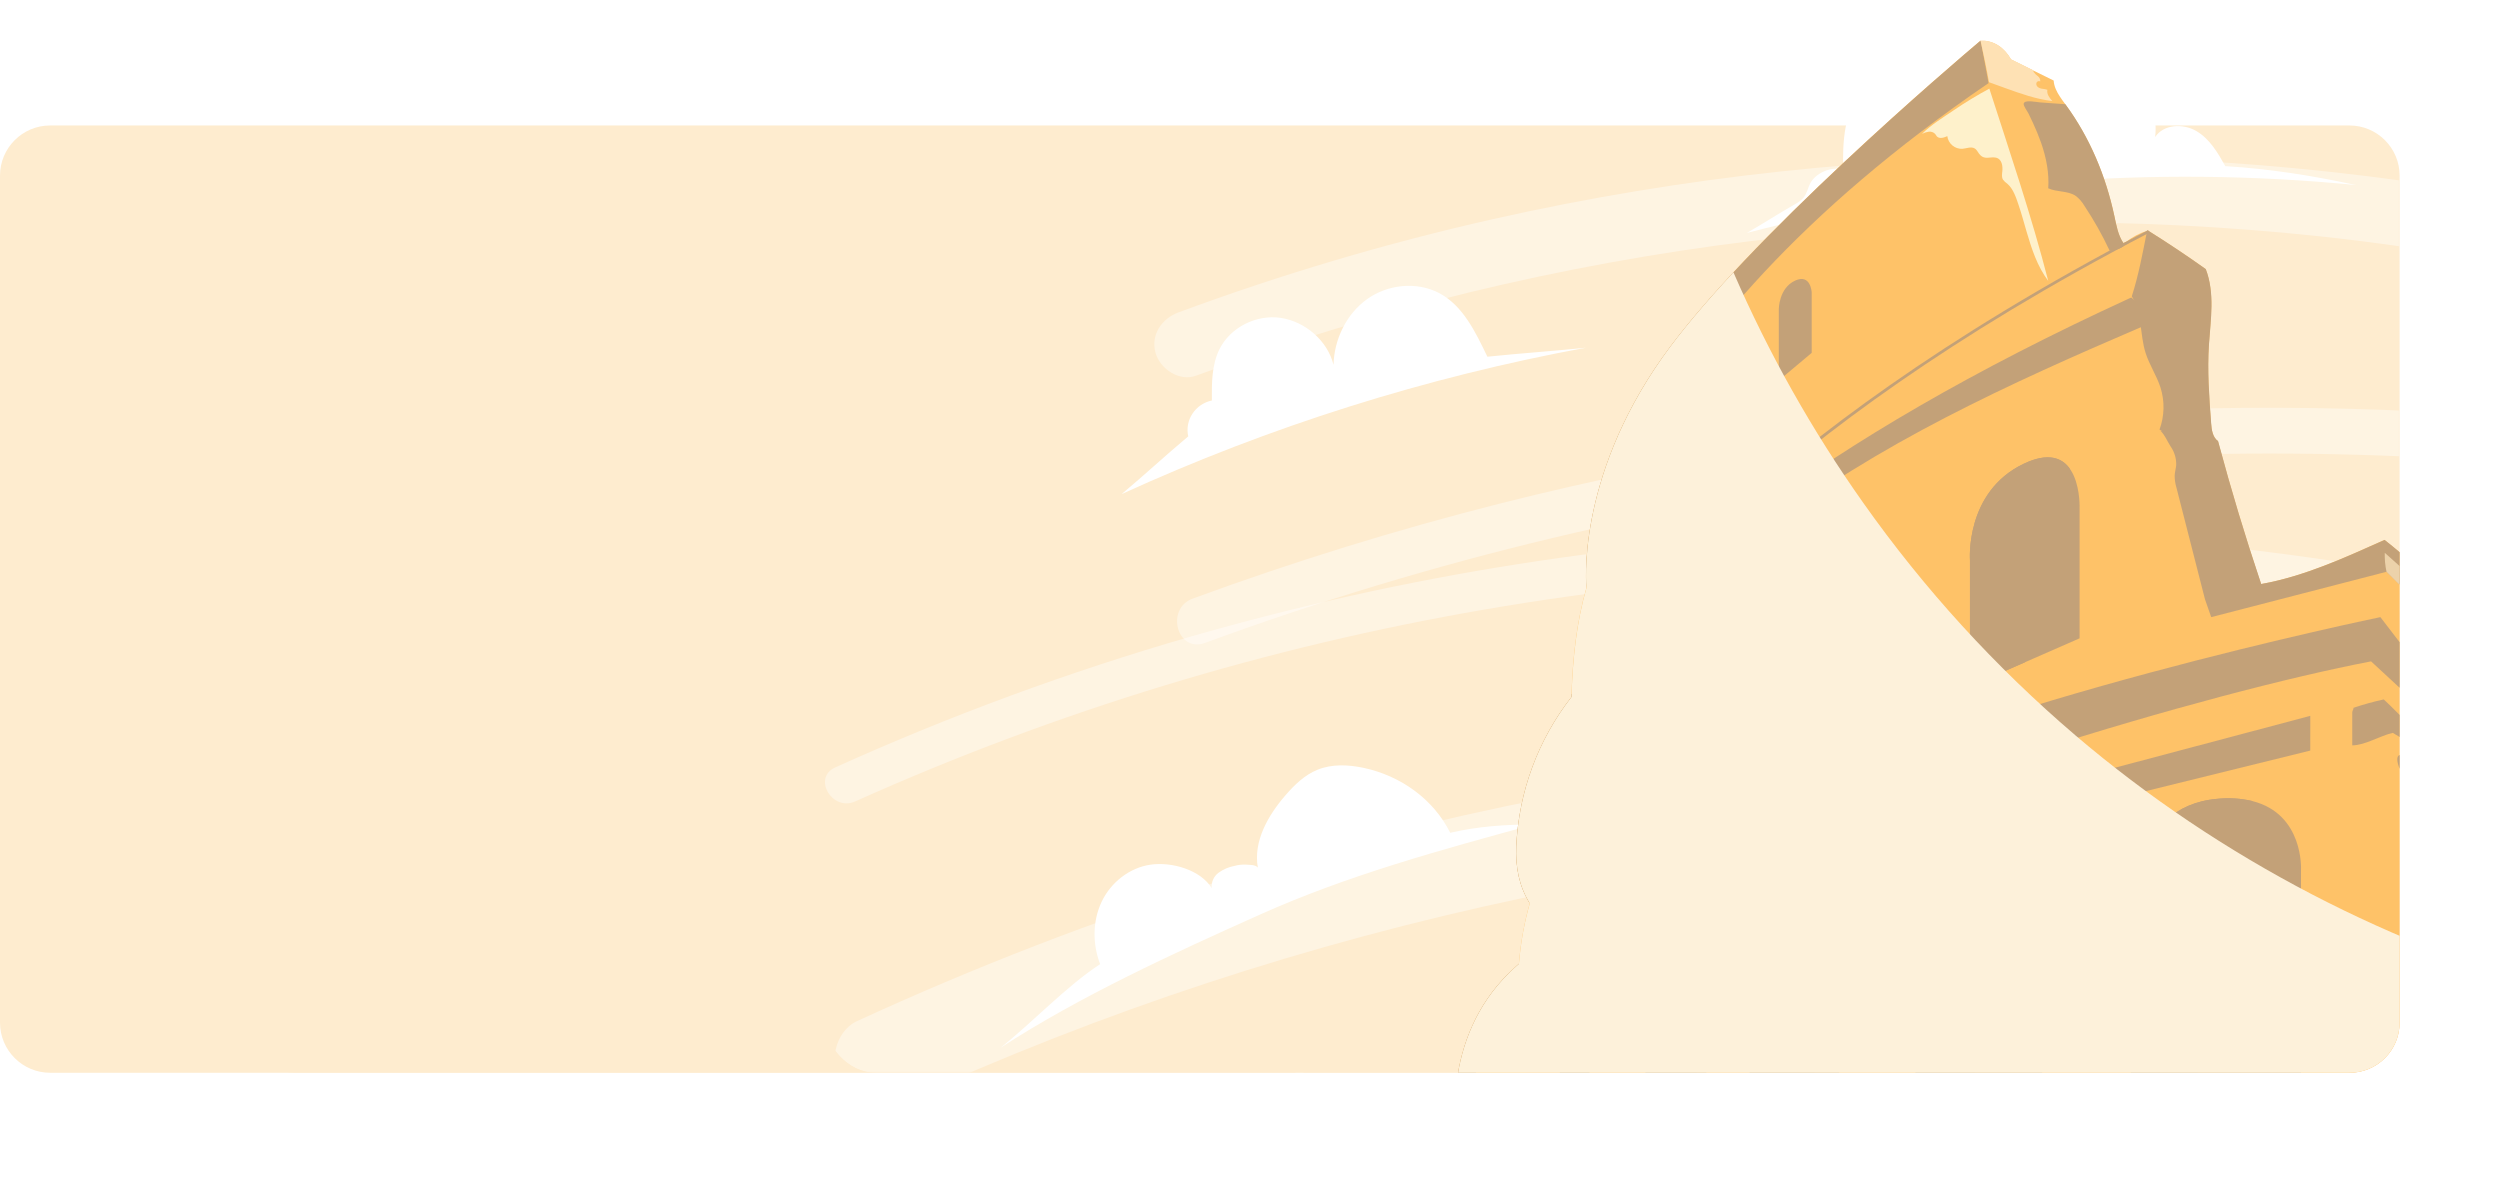 <svg width="797" height="377" viewBox="0 0 797 377" fill="none" xmlns="http://www.w3.org/2000/svg">
<g opacity="0.65" filter="url(#filter0_f_1925_340)">
<path d="M79.796 87.252C79.796 79.381 86.177 73 94.048 73H746.952C754.823 73 761.204 79.381 761.204 87.252V327.748C761.204 335.619 754.823 342 746.952 342H94.048C86.177 342 79.796 335.619 79.796 327.748V87.252Z" fill="#FEECCF"/>
<g clip-path="url(#clip0_1925_340)">
<g clip-path="url(#clip1_1925_340)">
<g opacity="0.4">
<path opacity="0.4" d="M738.533 147.167C656.583 149.369 575.235 158.93 496.107 175.66C473.949 180.35 452.02 185.604 430.319 191.421C425.212 192.787 421.838 196.759 423.336 200.989C424.7 204.855 430.507 207.796 435.637 206.424C511.391 186.168 590.133 172.533 669.856 166.313C692.686 164.531 715.578 163.335 738.533 162.725C743.929 162.579 748.532 159.254 748.532 154.947C748.528 150.845 743.949 147.021 738.533 147.167Z" fill="white"/>
<path opacity="0.4" d="M665.337 231.897C579.889 215.619 489.839 215.123 404.032 230.188C379.965 234.418 356.287 239.89 333.154 246.566C329.404 247.646 326.854 250.468 327.98 253.653C328.974 256.46 333.322 258.765 337.091 257.677C417.792 234.412 504.987 226.097 590.544 233.26C614.415 235.284 638.085 238.542 661.399 243.011C670.659 244.775 674.612 233.664 665.337 231.897Z" fill="white"/>
<path opacity="0.4" d="M660.065 266.971C574.962 259.275 488.768 263.713 405.712 280.068C382.236 284.698 359.085 290.277 336.355 296.781C330.142 298.557 332.836 306.359 339.112 304.561C441.621 275.219 551.584 265.104 660.065 275.037C662.869 275.293 665.222 273.003 665.25 271.004C665.281 268.617 662.829 267.224 660.065 266.971Z" fill="white"/>
<path opacity="0.4" d="M634.407 296.178C585.233 287.641 534.871 283.963 484.513 285.229C434.15 286.488 384.185 292.619 335.768 303.478C308.471 309.631 281.773 317.291 255.877 326.401C250.669 328.226 255.185 334.191 260.362 332.372C305.603 316.556 353.227 305.241 402.107 298.693C450.759 292.153 500.265 290.325 549.495 293.252C577.271 294.908 604.859 298.114 632.045 302.845C637.617 303.812 639.998 297.148 634.407 296.178Z" fill="white"/>
<path opacity="0.4" d="M646.778 307.983C568.259 299.676 487.75 304.777 412.125 323.33C390.711 328.61 369.741 334.922 349.336 342.23C345.336 343.656 344.351 348.155 346.415 350.901C348.816 354.095 353.547 354.606 357.563 353.173C426.49 328.598 502.464 316.21 578.25 316.703C599.722 316.814 621.164 317.984 642.446 320.206C646.802 320.666 651.193 319.388 652.471 315.778C653.515 312.825 651.169 308.445 646.778 307.983Z" fill="white"/>
</g>
<path d="M503.465 232.628C548.183 223.558 594.612 220.712 640.604 224.225C630.892 222.588 621.097 221.359 611.177 220.909C609.503 218.558 607.658 216.125 604.674 214.756C601.691 213.388 597.276 213.54 595.388 215.8C595.632 214.162 595.445 212.502 594.839 210.922C594.233 209.342 593.22 207.875 591.862 206.608C590.505 205.342 588.83 204.304 586.941 203.556C585.051 202.809 582.986 202.368 580.871 202.261C578.756 202.153 576.635 202.381 574.636 202.931C572.638 203.481 570.804 204.341 569.246 205.459C567.688 206.577 566.438 207.93 565.573 209.435C564.708 210.94 564.245 212.566 564.213 214.215C560.67 209.534 555.301 205.477 548.654 203.765C542.007 202.052 533.952 203.184 529.495 207.356C525.401 211.174 524.967 216.569 525.17 221.542C522.523 220.873 518.887 222.089 517.667 224.036C517.197 224.787 516.99 225.648 516.349 226.323C515.77 226.931 514.898 227.327 514.05 227.704C510.359 229.34 507.148 230.992 503.465 232.628Z" fill="white"/>
<path d="M362.714 278.45C396.076 266.575 431.193 257.946 467.27 252.759C459.841 253.367 452.502 253.738 445.057 254.343C442.422 250.085 439.583 245.371 434.183 243.172C429.1 241.101 422.578 241.651 417.933 244.267C413.287 246.882 410.57 251.311 410.417 255.764C409.088 251.557 404.075 248.184 398.57 247.533C393.064 246.882 387.133 249.197 384.701 253.093C382.996 255.824 383 259.003 383.035 262.026C382.144 262.169 381.299 262.448 380.547 262.846C379.796 263.244 379.153 263.754 378.656 264.347C378.163 264.926 377.826 265.577 377.664 266.26C377.502 266.943 377.519 267.644 377.713 268.322C372.286 271.865 368.145 274.907 362.714 278.45Z" fill="white"/>
<path d="M407.088 345.888C421.028 338.823 437.196 333.047 452.414 327.719C467.734 322.356 484.02 318.898 500.227 315.437C495.269 315.437 490.452 315.696 485.615 316.572C482.683 311.976 476.958 308.798 470.51 307.718C467.832 307.271 464.958 307.167 462.424 307.973C460.196 308.682 458.409 310.035 456.837 311.456C453.787 314.211 451.202 317.73 452.012 321.313C451.574 320.909 450.643 320.963 449.963 320.915C449.281 320.887 448.599 320.946 447.941 321.088C446.926 321.235 445.967 321.557 445.134 322.031C444.724 322.272 444.401 322.591 444.195 322.958C443.99 323.324 443.909 323.726 443.961 324.124C442.006 321.633 437.005 320.507 433.298 320.918C429.591 321.328 426.322 323.351 424.723 325.997C423.124 328.643 423.132 331.776 424.469 334.492C418.58 337.485 412.594 342.491 407.088 345.888Z" fill="white"/>
<path d="M725.982 422.157C722.854 422.242 721.043 422.361 717.931 422.361H467.371C469.792 413.93 472.873 404.486 475.285 396.055C471.829 390.37 470.276 373.852 485.061 362.474C485.585 362.063 486.136 361.668 486.707 361.279C486.897 361.135 487.096 360.998 487.305 360.868C487.305 360.765 487.305 360.664 487.336 360.564C487.713 357.077 488.518 353.627 489.741 350.259C487.297 347.194 486.519 343.848 486.707 340.25C487.258 330.721 491.605 321.561 499.145 314.038C499.145 313.883 499.145 313.734 499.145 313.573C499.418 307.256 500.251 300.975 502.5 294.898C502.5 294.898 499.974 276.132 519.61 254.465C538.187 233.978 585.73 202.501 590.798 199.168L591.189 198.903L591.232 198.879C594.321 198.879 596.526 200.123 598.086 202.191L602.997 204.086L607.689 205.89C607.768 206.924 608.366 207.845 609.105 208.724C609.496 209.183 609.887 209.618 610.317 210.05C610.34 210.075 610.356 210.102 610.38 210.126C615.826 215.905 619.435 222.66 621.351 229.674C621.817 231.344 622.11 232.986 623.377 234.397C623.557 234.282 623.854 234.257 624.045 234.145V234.169C625.443 233.321 627.022 232.671 628.71 232.25L628.894 232.201C633.325 234.355 637.664 236.612 641.911 238.975C643.983 243.175 643.009 247.758 642.622 252.242C642.231 256.804 642.677 261.403 643.107 265.974C643.224 267.145 643.447 268.477 644.671 269.158C644.695 269.238 644.725 269.316 644.761 269.393C644.847 269.672 644.941 269.952 645.047 270.223C647.627 277.638 650.462 284.99 653.551 292.28C653.821 292.931 654.098 293.578 654.388 294.229C654.437 294.22 654.486 294.214 654.536 294.211C664.077 292.885 673.305 289.579 682.161 286.489C692.242 292.657 700.058 299.631 708.14 307.375C709.743 307.213 711.659 307.213 712.934 307.983C713.716 308.46 714.162 309.199 714.791 309.792C715.294 310.258 715.917 310.635 716.619 310.901C717.322 311.167 718.089 311.314 718.869 311.335C721.051 311.423 723.213 311.698 725.317 312.153L725.372 322.494L725.63 362.145L725.982 422.157Z" fill="#FEC268"/>
<g style="mix-blend-mode:multiply">
<path d="M708.168 307.371C700.089 299.621 692.265 292.647 682.185 286.485C673.336 289.572 664.105 292.872 654.56 294.205C654.509 294.205 654.458 294.205 654.411 294.223C650.864 286.023 647.655 277.745 644.785 269.389C644.757 269.31 644.726 269.234 644.703 269.155C643.467 268.474 643.24 267.138 643.139 265.968C642.701 261.405 642.259 256.813 642.65 252.235C643.041 247.755 644.007 243.169 641.938 238.971C637.689 236.617 633.346 234.358 628.91 232.195L628.726 232.244C627.729 236.121 626.833 239.978 625.277 243.746C627.623 246.645 627.056 250.416 628.386 253.692C629.238 255.776 630.865 257.646 631.725 259.72C632.715 262.139 632.642 264.746 631.518 267.129C631.737 267.239 631.96 267.336 632.179 267.434L631.744 267.348C632.804 268.157 633.223 269.143 634.036 270.113C634.892 271.069 635.326 272.215 635.271 273.38C635.205 273.988 634.966 274.56 634.931 275.165C634.921 275.886 635.052 276.604 635.322 277.294C637.47 283.833 639.614 290.372 641.754 296.912L643.154 300.035L682.619 292.079L706.596 310.175L708.183 307.371H708.168Z" fill="#C3A178"/>
</g>
<g style="mix-blend-mode:multiply">
<path d="M640.351 257.339C635.823 254.809 631.467 252.22 627.678 249.045C597.879 259.012 567.928 269.584 542.301 285.056C516.674 300.528 481.862 329.629 489.749 350.253C487.301 347.191 486.519 343.845 486.715 340.244C487.26 330.715 491.606 321.555 499.149 314.035C499.149 313.877 499.149 313.731 499.149 313.57C516.901 294.141 553.011 269.739 625.14 243.957C630.556 247.272 635.698 250.663 640.327 254.602C640.312 255.487 640.351 256.463 640.351 257.339Z" fill="#C3A178"/>
</g>
<g style="mix-blend-mode:multiply">
<path d="M588.843 312.179V290.062C588.843 290.062 587.67 278.042 600.964 273.118C614.258 268.194 613.523 281.062 613.523 281.062V303.751L588.843 312.179Z" fill="#C3A178"/>
</g>
<g style="mix-blend-mode:multiply">
<path d="M601.203 307.961V290.062C601.203 290.062 600.155 279.301 611.314 273.973C609.574 272.09 606.481 271.077 600.968 273.118C587.674 278.042 588.847 290.062 588.847 290.062V312.18L601.203 307.961Z" fill="#C3A178"/>
</g>
<g style="mix-blend-mode:multiply">
<path d="M572.213 317.044V293.402C572.213 293.402 572.072 284.545 564.936 287.809C556.545 291.647 556.334 303.418 556.334 303.418V323.644L572.213 317.044Z" fill="#C3A178"/>
</g>
<g style="mix-blend-mode:multiply">
<path d="M565.022 304.668C565.022 304.668 565.206 294.868 571.615 290.239C570.833 288.08 569.058 285.923 564.936 287.806C556.545 291.644 556.334 303.415 556.334 303.415V323.644L565.026 320.033L565.022 304.668Z" fill="#C3A178"/>
</g>
<g style="mix-blend-mode:multiply">
<path d="M544.592 327.205V307.11C544.592 307.11 544.029 299.662 536.545 302.98C529.061 306.298 529.702 314.668 529.702 314.668V335.594L544.592 327.205Z" fill="#C3A178"/>
</g>
<g style="mix-blend-mode:multiply">
<path d="M542.133 328.586V316.983C542.133 316.983 541.789 312.457 544.592 308.74V307.107C544.592 307.107 544.029 299.658 536.545 302.977C529.061 306.295 529.702 314.665 529.702 314.665V335.59L542.133 328.586Z" fill="#C3A178"/>
</g>
<g style="mix-blend-mode:multiply">
<path d="M521.644 339.288V322.198C521.644 322.198 521.804 315.687 516.56 317.064C511.317 318.442 511.411 328.081 511.411 328.081V345.113L521.644 339.288Z" fill="#C3A178"/>
</g>
<g style="mix-blend-mode:multiply">
<path d="M505.788 347.3V335.846C505.788 335.846 505.546 331.399 502.488 331.965C499.43 332.531 499.751 339.225 499.751 339.225V351.747L505.788 347.3Z" fill="#C3A178"/>
</g>
<g style="mix-blend-mode:multiply">
<path d="M663.369 344.359V383.673C658.638 383.935 648.609 384.82 639.999 385.626C631.905 386.374 625.062 387.052 625.062 387.052V351.744C625.062 351.744 624.734 333.212 644.538 331.913C647.17 331.7 649.829 331.832 652.405 332.303C664.054 334.593 663.369 344.359 663.369 344.359Z" fill="#C3A178"/>
</g>
<g style="mix-blend-mode:multiply">
<path d="M692.468 311.338L692.285 317.271L679.143 307.797C642.278 313.302 567.169 330.654 519.958 348.866C466.194 369.609 475.285 396.055 475.285 396.055C471.829 390.373 470.3 373.828 485.065 362.474C485.6 362.066 486.148 361.671 486.711 361.279C486.906 361.136 487.102 360.993 487.309 360.862C500.799 351.491 521.522 342.78 544.592 333.212C588.682 314.911 681.243 300.035 681.243 300.035C681.243 300.035 691.612 310.617 692.468 311.338Z" fill="#C3A178"/>
</g>
<g style="mix-blend-mode:multiply">
<path d="M665.461 317.357C665.031 317.439 618.677 327.038 618.677 327.038V351.412H619.85V332.214L665.454 323.449L665.461 317.357Z" fill="#C3A178"/>
</g>
<g style="mix-blend-mode:multiply">
<path d="M609.77 329.626V334.885L575.216 343.312V353.31H573.953V338.349L609.77 329.626Z" fill="#C3A178"/>
</g>
<g style="mix-blend-mode:multiply">
<path d="M562.981 341.466L536.154 350.159V364.076H537.656V352.771L562.981 345.922V341.466Z" fill="#C3A178"/>
</g>
<g style="mix-blend-mode:multiply">
<path d="M684.038 320.343C687.217 321.766 689.958 323.579 692.617 325.544C693.188 325.291 693.7 324.917 694.271 324.665C690.29 321.176 686.396 317.642 681.997 314.473C679.696 314.865 677.425 315.355 675.194 315.942C675.194 316.301 674.904 316.41 674.904 316.772V322.533C677.802 322.533 681.207 320.82 684.038 320.343Z" fill="#C3A178"/>
</g>
<g style="mix-blend-mode:multiply">
<path d="M691.858 336.886C692.863 338.44 693.868 339.992 694.736 341.594C695.604 343.197 696.351 344.879 697.137 346.531C702.893 358.621 711.292 369.829 719.644 380.966C720.934 376.663 718.991 372.146 716.363 368.244C713.735 364.342 710.381 360.668 708.519 356.492C707.088 353.271 706.592 349.852 705.524 346.546C704.457 343.24 702.689 339.913 699.327 337.726C699.014 337.522 699.002 335.335 698.869 334.9C698.594 333.976 698.201 333.075 697.696 332.212C696.63 330.404 695.126 328.773 693.266 327.409C691.487 326.101 689.285 324.912 686.936 324.316C683.061 323.333 686.228 327.771 686.869 328.878C688.421 331.585 690.142 334.237 691.858 336.886Z" fill="#C3A178"/>
</g>
<g style="mix-blend-mode:multiply">
<path d="M593.03 206.342C506.969 252.083 502.519 294.889 502.519 294.889C502.519 294.889 499.993 276.123 519.63 254.462C538.207 233.971 586.192 202.203 591.259 198.872L593.03 206.342Z" fill="#C3A178"/>
</g>
<g style="mix-blend-mode:multiply">
<path d="M511.634 302.429L511.098 302.171C511.164 302.089 517.933 293.749 535.775 281.011C552.225 269.265 581.738 251.256 628.925 232.15L629.215 232.585C539.055 269.085 511.896 302.101 511.634 302.429Z" fill="#C3A178"/>
</g>
<g style="mix-blend-mode:multiply">
<path d="M545.812 258.51L553.218 253.668V243.068C553.218 243.068 553.022 239.741 549.515 240.979C545.812 242.287 545.812 245.991 545.812 245.991V258.51Z" fill="#C3A178"/>
</g>
<g style="mix-blend-mode:multiply">
<path d="M652.405 332.302C648.495 333.443 644.703 335.04 642.63 337.777C640.699 340.347 640.605 343.48 640.562 346.457C640.377 359.509 640.192 372.561 640.007 385.613C631.913 386.361 625.07 387.04 625.07 387.04V351.743C625.07 351.743 624.741 333.212 644.546 331.913C647.176 331.7 649.832 331.832 652.405 332.302Z" fill="#C3A178"/>
</g>
<g style="mix-blend-mode:multiply">
<path d="M682.228 288.748C686.171 291.404 689.885 294.26 693.344 297.297C697.645 301.072 701.634 305.184 707.03 307.988C706.645 308.677 706.49 309.43 706.58 310.178C698.474 304.226 690.439 298.261 682.619 292.078C682.315 290.984 682.183 289.866 682.228 288.748Z" fill="#ECD2AA"/>
</g>
<g style="mix-blend-mode:multiply">
<path d="M624.061 234.166C623.924 234.44 623.714 234.688 623.444 234.894C623.174 235.1 622.852 235.259 622.497 235.361C621.785 235.562 621.04 235.685 620.284 235.726C618.636 232.991 616.73 230.354 614.583 227.837C614.086 227.174 613.428 226.593 612.647 226.124C610.864 225.188 608.417 225.498 606.466 224.792C606.704 222.094 606.008 219.381 604.87 216.827C604.338 215.646 603.717 214.488 603.048 213.35C602.72 212.79 602.381 212.237 602.032 211.689C601.793 211.309 600.89 210.379 600.937 209.977C601.019 209.168 603.885 209.688 604.726 209.731L609.629 210.001C609.863 210.001 610.094 210.026 610.321 210.05C610.348 210.074 610.368 210.099 610.391 210.123C615.83 215.902 619.439 222.663 621.359 229.671C621.821 231.347 622.219 233.105 623.486 234.516C623.678 234.391 623.866 234.275 624.061 234.166Z" fill="#C3A178"/>
</g>
<g style="mix-blend-mode:multiply">
<path d="M593.21 207.306C590.477 208.45 587.822 209.705 585.257 211.066C582.798 212.376 580.174 213.605 578.051 215.241C578.525 215.054 579.034 214.926 579.56 214.864C579.824 214.835 580.092 214.855 580.344 214.923C580.595 214.991 580.823 215.104 581.007 215.254C581.155 215.391 581.257 215.558 581.398 215.692C581.977 216.16 582.981 215.917 583.744 215.643C583.846 216.278 584.253 216.86 584.883 217.272C585.513 217.684 586.32 217.897 587.142 217.866C588.084 217.802 589.097 217.425 589.91 217.802C590.485 218.07 590.692 218.624 591.185 218.989C592.233 219.795 593.402 219.232 594.614 219.405C596.084 219.618 596.264 220.941 596.123 221.875C596.049 222.346 595.967 222.857 596.272 223.268C596.545 223.552 596.878 223.798 597.257 223.995C598.591 224.871 599.259 226.486 599.795 227.73C600.456 229.251 600.999 230.814 601.578 232.362C602.716 235.403 604.002 238.481 606.466 241.045C602.774 229.81 597.769 218.35 593.21 207.306Z" fill="#FEF1CB"/>
</g>
<g style="mix-blend-mode:multiply">
<path d="M564.827 279.986C553.325 267.318 543.531 253.763 535.599 239.535C529.366 244.766 523.775 249.876 519.63 254.456C499.993 276.117 502.519 294.883 502.519 294.883C500.275 300.966 499.438 307.241 499.164 313.564C499.164 313.719 499.164 313.868 499.164 314.029C491.617 321.55 487.269 330.713 486.722 340.244C486.527 343.845 487.309 347.191 489.757 350.253C488.529 353.621 487.722 357.073 487.348 360.561C487.348 360.661 487.348 360.759 487.317 360.865C487.113 360.999 486.926 361.136 486.719 361.279C486.145 361.664 485.596 362.063 485.072 362.474C470.3 373.828 471.829 390.374 475.285 396.055C472.873 404.486 469.788 413.93 467.375 422.361H717.931C721.059 422.361 722.87 422.242 725.982 422.157L725.665 366.717C684.218 358.173 645.191 342.431 612.565 320.766C594.537 308.768 578.501 295.069 564.827 279.986Z" fill="#FDF1DA"/>
</g>
<g style="mix-blend-mode:multiply">
<path d="M607.384 209.487C603.74 209.159 600.252 208.186 596.804 207.215C595.576 206.875 594.352 206.53 593.132 206.181C592.592 203.775 591.908 201.294 591.22 198.882L591.263 198.857C594.352 198.857 596.557 200.101 598.117 202.17L603.028 204.064C603.073 204.181 603.129 204.295 603.197 204.405C603.461 204.687 603.782 204.933 604.147 205.135C604.328 205.238 604.472 205.377 604.562 205.537C604.653 205.698 604.688 205.874 604.663 206.047C604.584 206.012 604.497 205.992 604.406 205.987C604.316 205.983 604.226 205.994 604.142 206.021C604.058 206.047 603.983 206.089 603.923 206.141C603.863 206.194 603.819 206.256 603.795 206.324C603.76 206.464 603.779 206.608 603.848 206.739C603.918 206.871 604.035 206.983 604.186 207.063C604.493 207.221 604.847 207.317 605.214 207.34C605.576 207.368 605.932 207.426 606.278 207.513C606.071 208.256 606.763 208.937 607.384 209.487Z" fill="#FEE1B4"/>
</g>
<g style="mix-blend-mode:multiply">
<path d="M725.63 362.878C724.097 362.574 722.565 362.27 721.098 361.965C719.785 361.689 718.4 361.388 717.423 360.585C716.919 360.171 716.531 359.633 715.933 359.319C715.241 358.948 714.369 358.939 713.587 358.711C712.849 358.487 712.203 358.111 711.72 357.622C711.238 357.133 710.937 356.55 710.85 355.937C710.365 352.847 709.884 349.73 708.676 346.785C708.019 345.17 707.143 343.625 706.416 342.026C704.392 337.55 703.55 332.803 703.941 328.068C706.752 325.063 710.811 322.578 715.241 321.833C718.639 321.275 722.173 321.501 725.407 322.484L725.63 362.878Z" fill="#C3A178"/>
</g>
</g>
</g>
</g>
<path d="M0 56C0 47.163 7.163 40 16 40H749C757.837 40 765 47.163 765 56V326C765 334.837 757.837 342 749 342H16C7.163 342 0 334.837 0 326V56Z" fill="#FEECCF"/>
<g clip-path="url(#clip2_1925_340)">
<mask id="mask0_1925_340" style="mask-type:alpha" maskUnits="userSpaceOnUse" x="262" y="40" width="503" height="302">
<rect x="262" y="40" width="503" height="302" fill="#D9D9D9"/>
</mask>
<g mask="url(#mask0_1925_340)">
<path opacity="0.4" d="M846.123 72.935C725.117 43.358 597.594 42.457 476.08 69.829C441.997 77.516 408.465 87.458 375.706 99.588C370.396 101.55 366.785 106.679 368.38 112.465C369.787 117.566 375.944 121.755 381.282 119.776C495.565 77.505 619.046 62.396 740.206 75.411C774.01 79.089 807.531 85.008 840.547 93.128C853.659 96.334 859.257 76.146 846.123 72.935Z" fill="white"/>
<path opacity="0.4" d="M838.657 136.665C718.14 122.68 596.078 130.744 478.459 160.461C445.213 168.874 412.428 179.01 380.239 190.829C371.441 194.056 375.256 208.231 384.143 204.965C529.311 151.651 685.034 133.272 838.657 151.321C842.627 151.785 845.961 147.624 845.999 143.993C846.044 139.655 842.572 137.124 838.657 136.665Z" fill="white"/>
<path opacity="0.4" d="M802.321 189.733C732.684 174.222 661.365 167.538 590.051 169.838C518.731 172.127 447.973 183.265 379.409 202.996C340.752 214.177 302.943 228.096 266.272 244.649C258.896 247.964 265.292 258.802 272.623 255.497C336.69 226.76 404.133 206.2 473.354 194.304C542.251 182.419 612.359 179.098 682.075 184.417C721.41 187.426 760.478 193.251 798.977 201.847C806.868 203.604 810.24 191.496 802.321 189.733Z" fill="white"/>
<path opacity="0.4" d="M817.14 245.063C673.566 225.551 526.353 237.533 388.07 281.115C348.915 293.518 310.571 308.346 273.26 325.512C265.946 328.863 264.144 339.43 267.919 345.882C272.309 353.383 280.96 354.584 288.303 351.219C414.338 293.49 553.258 264.39 691.834 265.547C731.096 265.809 770.303 268.558 809.218 273.778C817.182 274.857 825.212 271.856 827.55 263.375C829.459 256.438 825.169 246.149 817.14 245.063Z" fill="white"/>
</g>
<path d="M556.89 74.264C620.217 57.782 685.966 52.613 751.098 58.994C737.343 56.021 723.473 53.788 709.425 52.971C707.055 48.699 704.441 44.278 700.216 41.791C695.991 39.304 689.74 39.58 687.065 43.686C687.41 40.71 687.146 37.695 686.288 34.824C685.429 31.953 683.995 29.287 682.073 26.986C680.15 24.685 677.779 22.799 675.103 21.441C672.427 20.082 669.503 19.282 666.507 19.086C663.512 18.891 660.508 19.305 657.678 20.304C654.848 21.303 652.251 22.866 650.045 24.897C647.838 26.929 646.069 29.387 644.843 32.121C643.618 34.856 642.963 37.812 642.917 40.807C637.9 32.302 630.297 24.93 620.884 21.819C611.471 18.707 600.064 20.763 593.752 28.345C587.954 35.281 587.339 45.084 587.627 54.12C583.879 52.904 578.729 55.115 577.001 58.652C576.337 60.017 576.043 61.581 575.135 62.807C574.316 63.913 573.081 64.631 571.879 65.317C566.652 68.29 562.106 71.29 556.89 74.264Z" fill="white"/>
<path d="M357.568 157.522C404.812 135.945 454.543 120.266 505.634 110.841C495.113 111.946 484.719 112.62 474.176 113.72C470.444 105.983 466.424 97.417 458.777 93.421C451.579 89.658 442.343 90.658 435.765 95.411C429.186 100.164 425.338 108.21 425.122 116.301C423.239 108.658 416.141 102.529 408.344 101.346C400.548 100.164 392.148 104.369 388.704 111.448C386.289 116.411 386.295 122.186 386.345 127.679C385.083 127.939 383.886 128.445 382.822 129.169C381.757 129.893 380.847 130.82 380.143 131.896C379.446 132.949 378.968 134.131 378.739 135.372C378.51 136.613 378.533 137.887 378.809 139.119C371.123 145.557 365.259 151.083 357.568 157.522Z" fill="white"/>
<path d="M319 334C344.443 317.49 373.954 303.993 401.73 291.541C429.693 279.011 459.418 270.93 489 262.842C479.95 262.842 471.158 263.446 462.33 265.493C456.977 254.754 446.529 247.327 434.76 244.804C429.871 243.759 424.626 243.517 420.001 245.401C415.933 247.057 412.671 250.219 409.802 253.538C404.236 259.978 399.518 268.201 400.995 276.573C400.196 275.628 398.497 275.756 397.256 275.642C396.012 275.578 394.766 275.715 393.566 276.047C391.714 276.391 389.963 277.144 388.442 278.251C387.693 278.814 387.103 279.56 386.729 280.416C386.354 281.273 386.206 282.211 386.301 283.14C382.732 277.319 373.604 274.69 366.838 275.649C360.073 276.609 354.106 281.335 351.187 287.518C348.268 293.702 348.283 301.022 350.723 307.369C339.975 314.363 329.049 326.061 319 334Z" fill="white"/>
<path d="M822.228 418.635C817.798 418.79 815.234 419.005 810.827 419.005H456C459.428 403.686 463.791 386.527 467.207 371.208C462.312 360.879 460.114 330.866 481.051 310.192C481.792 309.446 482.573 308.727 483.382 308.02C483.651 307.758 483.934 307.51 484.229 307.274C484.229 307.086 484.229 306.904 484.273 306.721C484.807 300.386 485.947 294.116 487.679 287.998C484.218 282.427 483.116 276.348 483.382 269.811C484.163 252.497 490.318 235.853 500.996 222.185C500.996 221.903 500.996 221.632 500.996 221.339C501.383 209.861 502.563 198.449 505.747 187.407C505.747 187.407 502.17 153.31 529.978 113.94C556.285 76.715 623.612 19.523 630.789 13.466L631.342 12.985L631.403 12.941C635.778 12.941 638.901 15.201 641.11 18.959L648.065 22.402L654.71 25.679C654.82 27.558 655.668 29.232 656.714 30.829C657.268 31.664 657.822 32.454 658.431 33.239C658.464 33.283 658.486 33.333 658.519 33.377C666.233 43.877 671.343 56.151 674.057 68.895C674.716 71.929 675.131 74.913 676.925 77.477C677.18 77.267 677.601 77.223 677.872 77.019V77.063C679.851 75.521 682.087 74.34 684.478 73.576L684.738 73.487C691.014 77.4 697.158 81.502 703.172 85.794C706.106 93.426 704.728 101.755 704.179 109.9C703.626 118.19 704.257 126.546 704.866 134.852C705.032 136.979 705.348 139.4 707.081 140.638C707.114 140.782 707.157 140.924 707.208 141.063C707.33 141.572 707.463 142.08 707.612 142.572C711.267 156.045 715.282 169.404 719.656 182.649C720.038 183.832 720.431 185.009 720.841 186.192C720.91 186.174 720.98 186.163 721.051 186.158C734.562 183.749 747.63 177.742 760.172 172.127C774.447 183.334 785.516 196.006 796.961 210.076C799.232 209.784 801.945 209.784 803.75 211.182C804.858 212.049 805.489 213.392 806.38 214.47C807.092 215.315 807.974 216.001 808.969 216.484C809.964 216.967 811.05 217.235 812.156 217.272C815.245 217.433 818.306 217.932 821.287 218.758L821.364 237.548L821.73 309.595L822.228 418.635Z" fill="#FEC268"/>
<g style="mix-blend-mode:multiply">
<path d="M797 210.072C785.56 195.99 774.48 183.318 760.205 172.122C747.674 177.731 734.601 183.727 721.085 186.148C721.013 186.148 720.941 186.148 720.874 186.181C715.85 171.282 711.306 156.241 707.241 141.058C707.203 140.915 707.158 140.777 707.125 140.633C705.375 139.395 705.054 136.969 704.91 134.841C704.29 126.552 703.664 118.207 704.218 109.89C704.772 101.75 706.14 93.416 703.21 85.79C697.193 81.512 691.043 77.408 684.76 73.477L684.5 73.565C683.088 80.611 681.82 87.619 679.616 94.466C682.938 99.733 682.136 106.585 684.018 112.537C685.225 116.323 687.529 119.721 688.747 123.49C690.15 127.886 690.046 132.622 688.454 136.952C688.764 137.151 689.079 137.328 689.389 137.505L688.775 137.35C690.275 138.82 690.868 140.611 692.02 142.374C693.232 144.111 693.846 146.194 693.769 148.309C693.675 149.414 693.337 150.453 693.288 151.553C693.272 152.863 693.459 154.168 693.841 155.421C696.883 167.303 699.919 179.185 702.95 191.066L704.932 196.742L760.82 182.285L794.774 215.167L797.022 210.072H797Z" fill="#C3A178"/>
</g>
<g style="mix-blend-mode:multiply">
<path d="M700.962 119.163C694.55 114.566 688.382 109.863 683.016 104.093C640.817 122.203 598.401 141.413 562.11 169.525C525.819 197.638 476.521 250.514 487.69 287.988C484.223 282.423 483.116 276.344 483.393 269.801C484.165 252.487 490.319 235.844 501.001 222.18C501.001 221.893 501.001 221.627 501.001 221.335C526.14 186.032 577.277 141.694 679.422 94.847C687.091 100.871 694.373 107.033 700.929 114.19C700.907 115.798 700.962 117.572 700.962 119.163Z" fill="#C3A178"/>
</g>
<g style="mix-blend-mode:multiply">
<path d="M628.02 218.808V178.621C628.02 178.621 626.359 156.781 645.185 147.834C664.012 138.886 662.971 162.268 662.971 162.268V203.495L628.02 218.808Z" fill="#C3A178"/>
</g>
<g style="mix-blend-mode:multiply">
<path d="M645.523 211.144V178.621C645.523 178.621 644.039 159.069 659.843 149.387C657.379 145.966 652.999 144.126 645.191 147.834C626.364 156.781 628.026 178.621 628.026 178.621V218.809L645.523 211.144Z" fill="#C3A178"/>
</g>
<g style="mix-blend-mode:multiply">
<path d="M604.47 227.646V184.689C604.47 184.689 604.271 168.597 594.165 174.526C582.283 181.501 581.984 202.888 581.984 202.888V239.638L604.47 227.646Z" fill="#C3A178"/>
</g>
<g style="mix-blend-mode:multiply">
<path d="M594.287 205.158C594.287 205.158 594.548 187.352 603.623 178.941C602.516 175.018 600.002 171.099 594.165 174.52C582.283 181.495 581.984 202.881 581.984 202.881V239.637L594.293 233.077L594.287 205.158Z" fill="#C3A178"/>
</g>
<g style="mix-blend-mode:multiply">
<path d="M565.355 246.109V209.597C565.355 209.597 564.558 196.063 553.959 202.092C543.361 208.121 544.269 223.33 544.269 223.33V261.351L565.355 246.109Z" fill="#C3A178"/>
</g>
<g style="mix-blend-mode:multiply">
<path d="M561.872 248.618V227.535C561.872 227.535 561.385 219.312 565.355 212.558V209.591C565.355 209.591 564.558 196.057 553.959 202.086C543.361 208.115 544.269 223.324 544.269 223.324V261.345L561.872 248.618Z" fill="#C3A178"/>
</g>
<g style="mix-blend-mode:multiply">
<path d="M532.857 268.064V237.012C532.857 237.012 533.084 225.18 525.659 227.683C518.233 230.187 518.366 247.7 518.366 247.7V278.647L532.857 268.064Z" fill="#C3A178"/>
</g>
<g style="mix-blend-mode:multiply">
<path d="M510.403 282.621V261.809C510.403 261.809 510.06 253.73 505.73 254.758C501.4 255.786 501.854 267.949 501.854 267.949V290.701L510.403 282.621Z" fill="#C3A178"/>
</g>
<g style="mix-blend-mode:multiply">
<path d="M733.56 277.277V348.711C726.86 349.186 712.657 350.794 700.464 352.259C689.002 353.618 679.312 354.851 679.312 354.851V290.695C679.312 290.695 678.846 257.023 706.893 254.664C710.62 254.276 714.386 254.515 718.033 255.371C734.529 259.532 733.56 277.277 733.56 277.277Z" fill="#C3A178"/>
</g>
<g style="mix-blend-mode:multiply">
<path d="M651.05 295.93V357.825L628.961 362.682L610.688 366.7V304.678C610.688 304.678 611.375 279.096 631.437 276.372C636.625 275.664 640.435 276.632 643.242 278.444C651.299 283.667 651.05 295.93 651.05 295.93Z" fill="#C3A178"/>
</g>
<g style="mix-blend-mode:multiply">
<path d="M586.314 316.857V368.733L580.106 370.612L557.813 377.376V329.374C557.813 329.374 555.992 297.322 572.637 294.796C577.858 294.011 581.153 295.901 583.196 298.852C587.703 305.302 586.314 316.857 586.314 316.857Z" fill="#C3A178"/>
</g>
<g style="mix-blend-mode:multiply">
<path d="M543.992 381.471V333.033C543.992 333.033 546.501 314.382 535.332 316.2C524.164 318.018 524.618 339.631 524.618 339.631V389.114L543.992 381.471Z" fill="#C3A178"/>
</g>
<g style="mix-blend-mode:multiply">
<path d="M540.914 382.682V338.709C540.914 338.709 540.731 329.668 543.616 322.787C542.68 318.797 540.438 315.349 535.31 316.156C524.141 317.974 524.595 339.587 524.595 339.587V389.07L540.914 382.682Z" fill="#C3A178"/>
</g>
<g style="mix-blend-mode:multiply">
<path d="M507.214 393.071V350.756C507.214 350.756 507.413 331.646 501.843 333.011C496.272 334.376 496.499 352.574 496.499 352.574V397.166L507.214 393.071Z" fill="#C3A178"/>
</g>
<g style="mix-blend-mode:multiply">
<path d="M505.957 393.552V353.137C505.949 349.565 506.215 345.998 506.754 342.466C506.201 337.492 504.85 332.276 501.843 333.011C496.272 334.376 496.499 352.574 496.499 352.574V397.166L505.957 393.552Z" fill="#C3A178"/>
</g>
<g style="mix-blend-mode:multiply">
<path d="M774.768 217.278L774.508 228.06L755.897 210.845C703.692 220.848 597.327 252.376 530.47 285.467C454.333 323.157 467.207 371.209 467.207 371.209C462.312 360.885 460.147 330.822 481.056 310.192C481.815 309.452 482.59 308.733 483.387 308.02C483.664 307.761 483.941 307.501 484.234 307.263C503.338 290.237 532.685 274.409 565.355 257.023C627.793 223.771 758.871 196.742 758.871 196.742C758.871 196.742 773.556 215.968 774.768 217.278Z" fill="#C3A178"/>
</g>
<g style="mix-blend-mode:multiply">
<path d="M736.522 228.214C735.913 228.364 670.269 245.805 670.269 245.805V290.093H671.93V255.211L736.511 239.284L736.522 228.214Z" fill="#C3A178"/>
</g>
<g style="mix-blend-mode:multiply">
<path d="M657.655 250.508V260.063L608.723 275.377V293.542H606.934V266.358L657.655 250.508Z" fill="#C3A178"/>
</g>
<g style="mix-blend-mode:multiply">
<path d="M591.397 272.021L553.406 287.815V313.104H555.532V292.563L591.397 280.117V272.021Z" fill="#C3A178"/>
</g>
<g style="mix-blend-mode:multiply">
<path d="M513.366 310.601V316.918L495.929 329.087V323.284L513.366 310.601Z" fill="#C3A178"/>
</g>
<g style="mix-blend-mode:multiply">
<path d="M762.83 233.641C767.332 236.227 771.213 239.521 774.978 243.091C775.787 242.632 776.512 241.952 777.321 241.494C771.684 235.155 766.169 228.733 759.939 222.975C756.681 223.687 753.464 224.578 750.304 225.644C750.304 226.296 749.895 226.495 749.895 227.153V237.62C753.998 237.62 758.821 234.508 762.83 233.641Z" fill="#C3A178"/>
</g>
<g style="mix-blend-mode:multiply">
<path d="M773.904 263.699C775.327 266.523 776.75 269.341 777.98 272.254C779.209 275.166 780.267 278.222 781.38 281.223C789.53 303.19 801.424 323.555 813.252 343.792C815.079 335.973 812.327 327.766 808.606 320.676C804.885 313.585 800.134 306.91 797.498 299.322C795.472 293.47 794.769 287.258 793.257 281.251C791.745 275.244 789.242 269.198 784.48 265.224C784.037 264.854 784.021 260.881 783.833 260.09C783.443 258.411 782.887 256.774 782.171 255.205C780.662 251.921 778.532 248.958 775.898 246.479C773.378 244.103 770.261 241.942 766.933 240.859C761.445 239.074 765.931 247.137 766.839 249.148C769.037 254.067 771.473 258.886 773.904 263.699Z" fill="#C3A178"/>
</g>
<g style="mix-blend-mode:multiply">
<path d="M633.95 26.503C512.076 109.613 505.774 187.391 505.774 187.391C505.774 187.391 502.197 153.294 530.005 113.935C556.313 76.704 624.266 18.981 631.442 12.93L633.95 26.503Z" fill="#C3A178"/>
</g>
<g style="mix-blend-mode:multiply">
<path d="M518.682 201.091L517.923 200.621C518.017 200.472 527.602 185.319 552.869 162.174C576.164 140.832 617.959 108.11 684.782 73.394L685.192 74.184C557.514 140.506 519.053 200.494 518.682 201.091Z" fill="#C3A178"/>
</g>
<g style="mix-blend-mode:multiply">
<path d="M567.083 121.291L577.57 112.493V93.234C577.57 93.234 577.293 87.188 572.327 89.437C567.083 91.813 567.083 98.544 567.083 98.544V121.291Z" fill="#C3A178"/>
</g>
<g style="mix-blend-mode:multiply">
<path d="M718.034 255.371C712.496 257.443 707.125 260.344 704.19 265.318C701.455 269.988 701.322 275.68 701.261 281.09C700.999 304.806 700.737 328.521 700.475 352.236C689.013 353.596 679.323 354.828 679.323 354.828V290.695C679.323 290.695 678.858 257.023 706.904 254.663C710.627 254.277 714.389 254.516 718.034 255.371Z" fill="#C3A178"/>
</g>
<g style="mix-blend-mode:multiply">
<path d="M643.247 278.444C641.097 279.21 639.21 280.574 637.81 282.373C635.628 285.137 634.543 288.613 633.718 292.05C631.47 301.533 630.994 311.331 630.567 321.074C629.958 334.934 629.423 348.798 628.961 362.666L610.688 366.683V304.678C610.688 304.678 611.375 279.096 631.437 276.372C636.63 275.664 640.44 276.632 643.247 278.444Z" fill="#C3A178"/>
</g>
<g style="mix-blend-mode:multiply">
<path d="M578.091 310.021C577.061 315.31 577.376 320.753 577.681 326.114C578.489 340.151 579.298 354.182 580.106 368.208C580.173 369.008 580.173 369.812 580.106 370.612L557.813 377.376V329.374C557.813 329.374 555.992 297.322 572.637 294.796C577.858 294.011 581.153 295.901 583.196 298.852C582.476 299.958 581.59 300.98 580.981 302.013C579.59 304.509 578.614 307.213 578.091 310.021Z" fill="#C3A178"/>
</g>
<g style="mix-blend-mode:multiply">
<path d="M760.266 176.233C765.851 181.06 771.109 186.249 776.008 191.768C782.099 198.626 787.747 206.098 795.389 211.193C794.843 212.444 794.624 213.813 794.752 215.172C783.273 204.357 771.894 193.52 760.82 182.285C760.389 180.298 760.203 178.265 760.266 176.233Z" fill="#ECD2AA"/>
</g>
<g style="mix-blend-mode:multiply">
<path d="M677.894 77.058C677.7 77.556 677.402 78.007 677.02 78.381C676.638 78.756 676.181 79.045 675.679 79.23C674.67 79.595 673.615 79.818 672.545 79.893C670.211 74.923 667.513 70.131 664.472 65.558C663.768 64.354 662.837 63.297 661.731 62.446C659.206 60.744 655.739 61.308 652.976 60.026C653.314 55.124 652.329 50.194 650.717 45.552C649.964 43.408 649.084 41.303 648.137 39.236C647.672 38.219 647.192 37.213 646.697 36.218C646.359 35.528 645.08 33.837 645.147 33.107C645.263 31.637 649.322 32.582 650.512 32.659L657.456 33.151C657.788 33.151 658.115 33.195 658.436 33.24C658.475 33.284 658.503 33.328 658.536 33.372C666.238 43.872 671.349 56.157 674.068 68.89C674.721 71.935 675.286 75.129 677.08 77.694C677.351 77.467 677.617 77.257 677.894 77.058Z" fill="#C3A178"/>
</g>
<g style="mix-blend-mode:multiply">
<path d="M634.205 28.255C630.334 30.334 626.574 32.614 622.942 35.085C619.459 37.467 615.744 39.7 612.737 42.673C613.408 42.332 614.13 42.101 614.875 41.988C615.248 41.935 615.628 41.972 615.985 42.095C616.341 42.218 616.663 42.423 616.923 42.695C617.134 42.944 617.278 43.248 617.477 43.491C618.297 44.342 619.72 43.9 620.799 43.403C620.945 44.557 621.521 45.614 622.413 46.363C623.305 47.112 624.447 47.497 625.611 47.442C626.946 47.326 628.38 46.641 629.532 47.326C630.346 47.813 630.639 48.818 631.337 49.482C632.821 50.946 634.476 49.924 636.193 50.239C638.275 50.626 638.53 53.029 638.33 54.726C638.225 55.583 638.109 56.511 638.541 57.257C638.927 57.773 639.399 58.22 639.936 58.578C641.824 60.169 642.771 63.104 643.53 65.364C644.466 68.127 645.235 70.968 646.055 73.781C647.666 79.307 649.488 84.9 652.976 89.559C647.749 69.144 640.662 48.321 634.205 28.255Z" fill="#FEF1CB"/>
</g>
<g style="mix-blend-mode:multiply">
<path d="M544.23 291.607L519.291 307.645V313.105V335.436L520.52 334.679L520.808 312.253L544.23 299.123V291.607Z" fill="#C3A178"/>
</g>
<g style="mix-blend-mode:multiply">
<path d="M654.278 32.217C649.117 31.62 644.178 29.852 639.294 28.089C637.555 27.47 635.822 26.843 634.094 26.21C633.33 21.838 632.361 17.329 631.387 12.947L631.448 12.902C635.822 12.902 638.945 15.163 641.154 18.921L648.109 22.363C648.172 22.576 648.251 22.783 648.347 22.982C648.721 23.494 649.176 23.942 649.693 24.309C649.95 24.496 650.153 24.749 650.281 25.04C650.41 25.331 650.459 25.651 650.424 25.967C650.313 25.903 650.188 25.866 650.06 25.857C649.933 25.849 649.804 25.87 649.686 25.918C649.567 25.967 649.461 26.041 649.376 26.137C649.291 26.233 649.229 26.346 649.194 26.47C649.145 26.723 649.171 26.985 649.27 27.224C649.368 27.462 649.535 27.667 649.748 27.812C650.184 28.1 650.684 28.273 651.205 28.315C651.716 28.366 652.221 28.472 652.711 28.63C652.417 29.979 653.397 31.217 654.278 32.217Z" fill="#FEE1B4"/>
</g>
<g style="mix-blend-mode:multiply">
<path d="M594.01 160.312C577.723 137.294 563.853 112.664 552.619 86.812C543.793 96.317 535.875 105.601 530.005 113.924C502.197 153.283 505.774 187.38 505.774 187.38C502.596 198.433 501.411 209.834 501.023 221.323C501.023 221.605 501.023 221.876 501.023 222.168C490.335 235.834 484.177 252.482 483.404 269.8C483.127 276.343 484.234 282.422 487.701 287.987C485.961 294.106 484.819 300.378 484.29 306.716C484.29 306.898 484.29 307.075 484.245 307.269C483.958 307.512 483.692 307.76 483.398 308.02C482.586 308.72 481.809 309.444 481.067 310.192C460.147 330.822 462.312 360.885 467.207 371.208C463.791 386.527 459.422 403.687 456.005 419.006H810.827C815.256 419.006 817.82 418.79 822.228 418.636L821.779 317.901C763.085 302.378 707.817 273.773 661.615 234.409C636.084 212.608 613.374 187.718 594.01 160.312Z" fill="#FDF1DA"/>
</g>
</g>
<defs>
<filter id="filter0_f_1925_340" x="44.796" y="0" width="751.407" height="377" filterUnits="userSpaceOnUse" color-interpolation-filters="sRGB">
<feFlood flood-opacity="0" result="BackgroundImageFix"/>
<feBlend mode="normal" in="SourceGraphic" in2="BackgroundImageFix" result="shape"/>
<feGaussianBlur stdDeviation="17.5" result="effect1_foregroundBlur_1925_340"/>
</filter>
<clipPath id="clip0_1925_340">
<rect x="309" y="35" width="452" height="307" rx="14.252" fill="white"/>
</clipPath>
<clipPath id="clip1_1925_340">
<rect width="471" height="306" fill="white" transform="translate(290.286 116.358)"/>
</clipPath>
<clipPath id="clip2_1925_340">
<rect x="263" y="13" width="502" height="329" rx="16" fill="white"/>
</clipPath>
</defs>
</svg>
